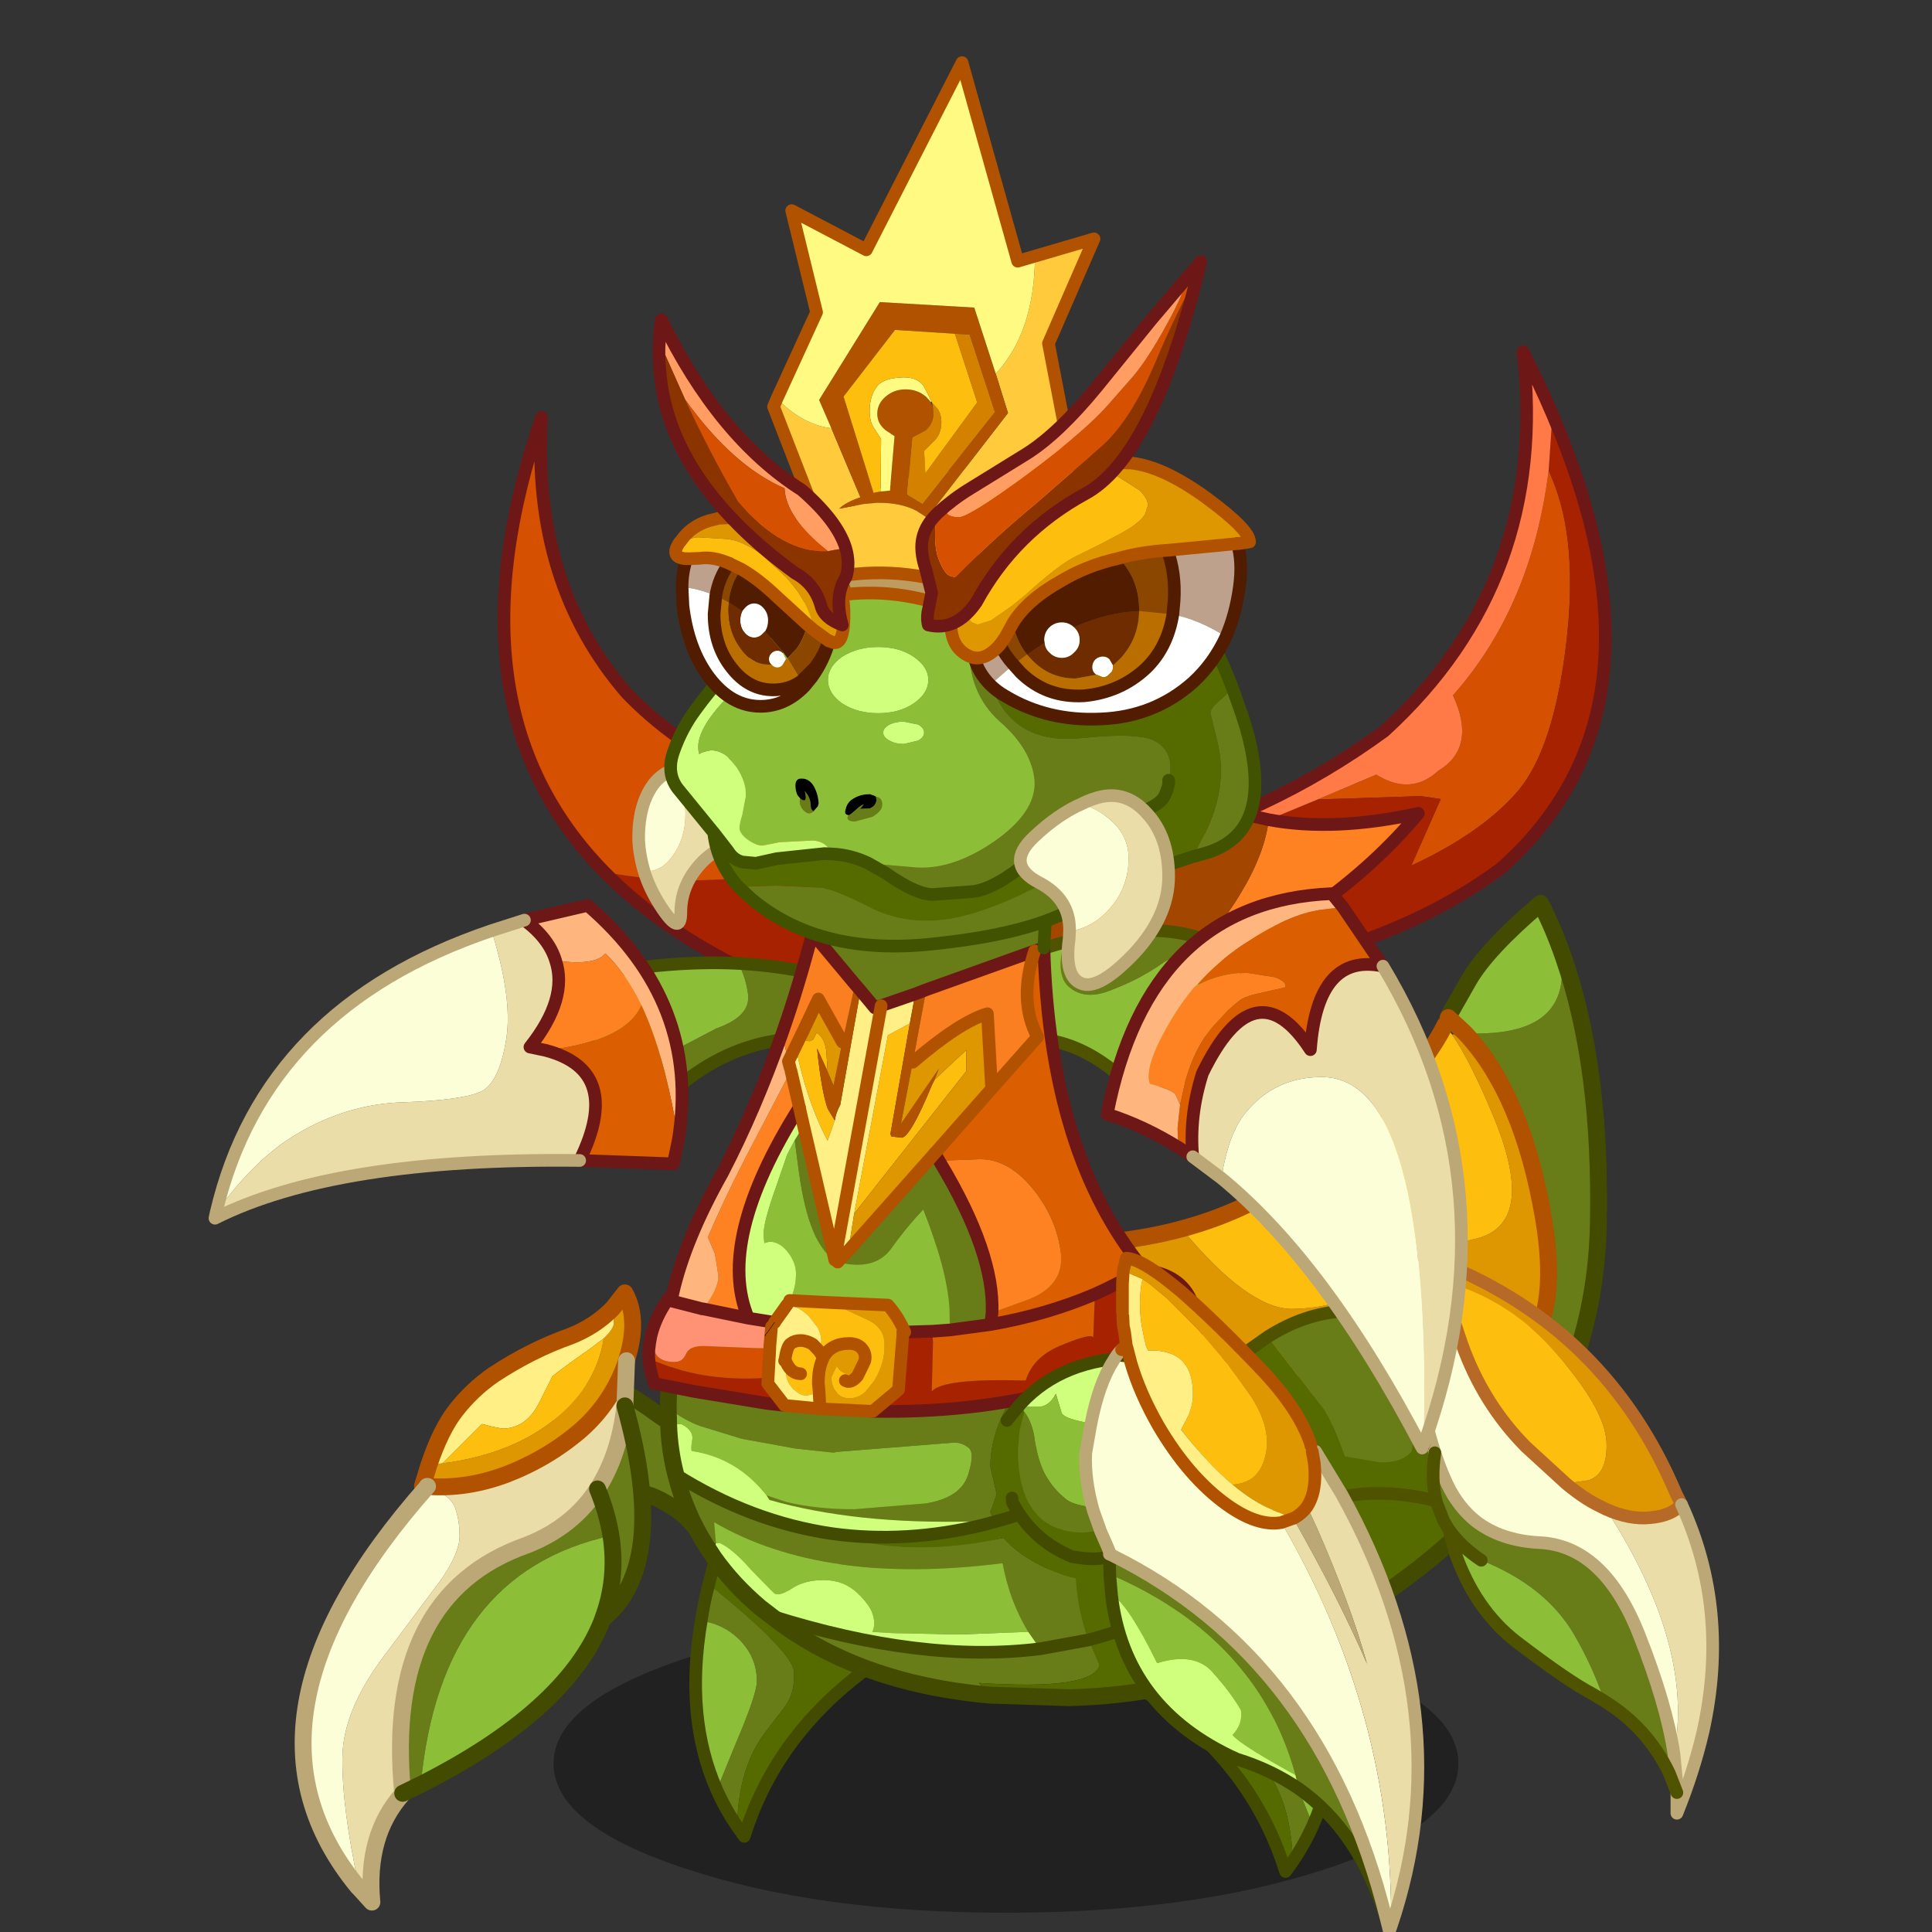 <svg xmlns:ffdec="https://www.free-decompiler.com/flash" xmlns:xlink="http://www.w3.org/1999/xlink" ffdec:objectType="frame" height="90" width="90" xmlns="http://www.w3.org/2000/svg"><rect width="100%" height="100%" fill="#333333" stroke="none"/><use ffdec:characterId="41" height="196.75" transform="matrix(.475 0 0 .475 7.164 .043)" width="168.25" xlink:href="#a"/><defs><g id="a" transform="translate(-2.45 5.7)"><use ffdec:characterId="1" height="35.35" transform="translate(41.656 152.562) scale(.827)" width="107.3" xlink:href="#b"/><use ffdec:characterId="3" height="51.2" transform="matrix(-.827 0 0 .827 118.82 136.03)" width="45.3" xlink:href="#c"/><use ffdec:characterId="3" height="51.2" transform="translate(54.98 132.58) scale(.827)" width="45.3" xlink:href="#c"/><use ffdec:characterId="5" height="26.45" transform="translate(39.824 128.323) scale(.827)" width="41.65" xlink:href="#d"/><use ffdec:characterId="7" height="74.25" transform="translate(16.273 120.174) scale(.827)" width="42.25" xlink:href="#e"/><use ffdec:characterId="9" height="73.55" transform="translate(36.18 34.53) scale(.827)" width="55.95" xlink:href="#f"/><use ffdec:characterId="11" height="21.15" transform="translate(42.38 88.03) scale(.827)" width="35.45" xlink:href="#g"/><use ffdec:characterId="13" height="38.6" transform="translate(7.83 82.38) scale(.827)" width="56.9" xlink:href="#h"/><use ffdec:characterId="15" height="96.2" transform="translate(52.074 81.974) scale(.827)" width="112.35" xlink:href="#i"/><use ffdec:characterId="17" height="76.6" transform="translate(81.98 28.08) scale(.827)" width="76.7" xlink:href="#j"/><use ffdec:characterId="19" height="24.9" transform="translate(107.73 122.13) scale(.827)" width="29.1" xlink:href="#k"/><use ffdec:characterId="21" height="68.05" transform="translate(124.78 116.38) scale(.827)" width="37.7" xlink:href="#l"/><use ffdec:characterId="23" height="21.85" transform="translate(84.83 84.83) scale(.827)" width="31.55" xlink:href="#m"/><use ffdec:characterId="25" height="67.25" transform="translate(95.33 81.23) scale(.827)" width="43.5" xlink:href="#n"/><use ffdec:characterId="27" height="79.7" transform="translate(50.38 67.33) scale(.827)" width="66.45" xlink:href="#o"/><use ffdec:characterId="29" height="25.35" transform="translate(85.502 126.73) scale(.827)" width="22.9" xlink:href="#p"/><use ffdec:characterId="31" height="81.3" transform="translate(93.23 116.98) scale(.827)" width="40.9" xlink:href="#q"/><use ffdec:characterId="35" height="110.85" transform="translate(49.38 -.27) scale(.827)" width="74.6" xlink:href="#r"/><use ffdec:characterId="36" height="55.8" transform="translate(51.364 19.236) scale(.827)" width="71.55" xlink:href="#s"/></g><g id="v"><path d="M1.55 19.8q2.2-9.1 7.6-19.8L43.8 19.2Q12.6 27.65 5.75 49.7l-.85-1.2q.15-7.1 3.5-11.35l2.15-2.8q1.25-1.7 1.1-4.15-.1-2.35-10.1-10.4" fill="#556b00" fill-rule="evenodd" transform="translate(.75 .75)"/><path d="M1.55 19.8q10 8.05 10.1 10.4.15 2.45-1.1 4.15l-2.15 2.8Q5.05 41.4 4.9 48.5q-1.4-2.05-2.4-4.3l2.2-5.4q2.55-5.95 2.55-7.5 0-2.9-2.15-5-1.85-1.8-4.45-2.15.3-2.15.9-4.35" fill="#687c18" fill-rule="evenodd" transform="translate(.75 .75)"/><path d="M.65 24.15q2.6.35 4.45 2.15 2.15 2.1 2.15 5 0 1.55-2.55 7.5l-2.2 5.4Q-1.3 35.65.65 24.15" fill="#8dbe38" fill-rule="evenodd" transform="translate(.75 .75)"/><path d="M9.9.75q-5.4 10.7-7.6 19.8-.6 2.2-.9 4.35-1.95 11.5 1.85 20.05 1 2.25 2.4 4.3l.85 1.2q6.85-22.05 38.05-30.5" fill="none" stroke="#434b00" stroke-linecap="round" stroke-linejoin="round" stroke-width="1.5"/></g><g id="w"><path d="M39.65 21.7q-1.35.95-2.6 1.35l-7.45 1.3q-6 .75-9.05-3.3-3.1-4.05-4.6-5.1-1.55-1.05-2.7-1.55-1.15-.55-3.95-.95-2.15-.35-4.2 1.45L0 2.25Q3.8-1.05 6.85.5q3.65 1.8 6.5 3.9 2.8 2.1 8.8 4 3.95 1.2 10 .6l7.5 12.7" fill="#687c18" fill-rule="evenodd" transform="translate(1 1)"/><path d="M6.1 15.9q2.05-1.8 4.2-1.45 2.8.4 3.95.95 1.15.5 2.7 1.55 1.5 1.05 4.6 5.1 3.05 4.05 9.05 3.3l7.45-1.3q1.25-.4 2.6-1.35M33.15 10q-6.05.6-10-.6-6-1.9-8.8-4-2.85-2.1-6.5-3.9Q4.8-.05 1 3.25" fill="none" stroke="#434b00" stroke-linecap="round" stroke-linejoin="round" stroke-width="2"/></g><g id="x"><path d="M36.7 1.85 38.15 0q1.55 2.8.5 6.95L38.35 8v.05q-1.65 4.9-5.45 8.25-3.9 3.35-8.85 5.25-4.7 1.75-9.3 1.4h-.3l-.3-.05.75-2.45 1.65-.25.85-.1q7-1.1 11.65-4.5 5.6-4.05 6.6-10.2 1.2-1.15 1.2-1.85l-.15-1.7" fill="#de9700" fill-rule="evenodd" transform="translate(1 1)"/><path d="m36.7 1.85.15 1.7q0 .7-1.2 1.85l-1.8 1.35q-3 2.1-4.3 3.15l-1.7 3.4q-1.55 2.8-4.25 2.8l-1.25-.25-1.15-.3-4.65 4.65-1.65.25q1.4-4.2 3.2-6.5 1.95-2.5 4.5-4.25 4.4-2.9 9.05-4.55Q34.6 4 36.7 1.85" fill="#ffef85" fill-rule="evenodd" transform="translate(1 1)"/><path d="M35.65 5.4q-1 6.15-6.6 10.2Q24.4 19 17.4 20.1l-.85.1 4.65-4.65 1.15.3 1.25.25q2.7 0 4.25-2.8l1.7-3.4q1.3-1.05 4.3-3.15l1.8-1.35" fill="#febe0e" fill-rule="evenodd" transform="translate(1 1)"/><path d="M14.7 22.95h.05q4.6.35 9.3-1.4 4.95-1.9 8.85-5.25 3.8-3.35 5.45-8.25l-.2 5.35q-.65 5.8-3.25 9.85-2.9 4.5-8.35 6.65-17 5.95-14.75 29.45v.05q-4.4 4.95-3.65 12.85l-1.5-1.65-.05-.3q-2-9.2-1.95-15.05 0-5.8 5.25-12.6l6.5-8.7q2.15-3.15 2.15-5.1 0-1.9-.55-3.4Q17.5 24 14.7 23v-.05" fill="#ebdda8" fill-rule="evenodd" transform="translate(1 1)"/><path d="M38.15 13.4q5.3 18.95-2.65 25.3 1.8-4.75 1-9.9-20.2 4.4-22.55 29.5l-2.15 1.05Q9.55 35.85 26.55 29.9q5.45-2.15 8.35-6.65 2.6-4.05 3.25-9.85m-3.25 9.85q1.15 2.8 1.6 5.55-.45-2.75-1.6-5.55" fill="#687c18" fill-rule="evenodd" transform="translate(1 1)"/><path d="M6.45 70.4Q-9.75 50.65 14.7 23q2.8 1 3.3 2.45.55 1.5.55 3.4 0 1.95-2.15 5.1l-6.5 8.7q-5.25 6.8-5.25 12.6Q4.6 61.1 6.6 70.3l-.15.1" fill="#fcfed7" fill-rule="evenodd" transform="translate(1 1)"/><path d="m35.5 38.7-.1.3q-4.25 10.6-21.45 19.3Q16.3 33.2 36.5 28.8q.8 5.15-1 9.9" fill="#8dbe38" fill-rule="evenodd" transform="translate(1 1)"/><path d="M39.35 9.05V9l.3-1.05Q40.7 3.8 39.15 1L37.7 2.85Q35.6 5 32.65 6.15 28 7.8 23.6 10.7q-2.55 1.75-4.5 4.25-1.8 2.3-3.2 6.5l-.75 2.45.3.05h.25m.05 0q4.6.35 9.3-1.4 4.95-1.9 8.85-5.25 3.8-3.35 5.45-8.25" fill="none" stroke="#b05200" stroke-linecap="round" stroke-linejoin="round" stroke-width="2"/><path d="M15.7 23.95h.05m23.6-14.9-.2 5.35q-.65 5.8-3.25 9.85-2.9 4.5-8.35 6.65-17 5.95-14.75 29.45v.05q-4.4 4.95-3.65 12.85l-1.5-1.65-.2-.2Q-8.75 51.65 15.7 24v-.05" fill="none" stroke="#bca877" stroke-linecap="round" stroke-linejoin="round" stroke-width="2"/><path d="M39.15 14.4q5.3 18.95-2.65 25.3l-.1.3q-4.25 10.6-21.45 19.3l-2.15 1.05M36.5 39.7q1.8-4.75 1-9.9-.45-2.75-1.6-5.55" fill="none" stroke="#434b00" stroke-linecap="round" stroke-linejoin="round" stroke-width="2"/></g><g id="y"><path d="m47.5 49.7 6.95 1.7-8.5 20.65Q23.35 65.6 11.9 53.9q16.75 3.25 35.6-4.2" fill="#a62200" fill-rule="evenodd" transform="translate(.75 .75)"/><path d="M47.5 49.7q-18.85 7.45-35.6 4.2Q-7.3 34.3 4.45 0q-1.2 19.65 10.1 32.7 10.55 11 32.95 17" fill="#d55001" fill-rule="evenodd" transform="translate(.75 .75)"/><path d="M12.65 54.65Q24.1 66.35 46.7 72.8l8.5-20.65-6.95-1.7q-22.4-6-32.95-17Q4 20.4 5.2.75q-11.75 34.3 7.45 53.9z" fill="none" stroke="#6e1717" stroke-linecap="round" stroke-linejoin="round" stroke-width="1.5"/></g><g id="z"><path d="m33.95 2.6-.75 6.8Q18.8 6.7 8.3 19.65l-2.65-5.6 12.05-6.3q4-1.4 3.75-3.95-.25-2-1.15-3.75 7.35.4 13.65 2.55" fill="#687c18" fill-rule="evenodd" transform="translate(.75 .75)"/><path d="M20.3.05q.9 1.75 1.15 3.75.25 2.55-3.75 3.95l-12.05 6.3L0 2.05Q11-.4 20.3.05" fill="#8dbe38" fill-rule="evenodd" transform="translate(.75 .75)"/><path d="M34.7 3.35Q28.4 1.2 21.05.8q-9.3-.45-20.3 2m8.3 17.6q10.5-12.95 24.9-10.25" fill="none" stroke="#454e01" stroke-linecap="round" stroke-linejoin="round" stroke-width="1.5"/></g><g id="A"><path d="M36.7 1.75 44.2 0q13.4 11.55 10.75 27.8-1.55-10-4.4-16-1.9-3.85-4.25-6.1-1.2 1.5-5.9.85-.8-2.65-3.7-4.8" fill="#ffb67e" fill-rule="evenodd" transform="translate(.75 .75)"/><path d="m54.95 27.8-.6 2.85-11.1-.4q5.2-10.6-4-13.05 9.5-1.15 11.3-5.4 2.85 6 4.4 16" fill="#db5f00" fill-rule="evenodd" transform="translate(.75 .75)"/><path d="M40.4 6.55q4.7.65 5.9-.85 2.35 2.25 4.25 6.1-1.8 4.25-11.3 5.4l-1.9-.4q4.55-5.75 3.05-10.25" fill="#fe8222" fill-rule="evenodd" transform="translate(.75 .75)"/><path d="M43.25 30.25Q14.35 29.9 0 37.1l.15-.7q4.7-6.45 9.5-9.25 6.1-3.65 12.8-3.8 6.65-.25 8.95-1.2 2.3-.95 3.15-6.35Q35.3 11 32.8 3l3.9-1.25q2.9 2.15 3.7 4.8 1.5 4.5-3.05 10.25l1.9.4q9.2 2.45 4 13.05" fill="#ebdda8" fill-rule="evenodd" transform="translate(.75 .75)"/><path d="M.15 36.4Q5.85 12.1 32.8 3q2.5 8 1.75 12.8-.85 5.4-3.15 6.35-2.3.95-8.95 1.2-6.7.15-12.8 3.8-4.8 2.8-9.5 9.25" fill="#fcfed7" fill-rule="evenodd" transform="translate(.75 .75)"/><path d="m37.45 2.5 7.5-1.75q13.4 11.55 10.75 27.8l-.6 2.85L44 31q5.2-10.6-4-13.05l-1.9-.4q4.55-5.75 3.05-10.25-.8-2.65-3.7-4.8" fill="none" stroke="#6e1717" stroke-linecap="round" stroke-linejoin="round" stroke-width="1.5"/><path d="M44 31Q15.1 30.65.75 37.85l.15-.7q5.7-24.3 32.65-33.4l3.9-1.25" fill="none" stroke="#bca877" stroke-linecap="round" stroke-linejoin="round" stroke-width="1.5"/></g><g id="B"><path d="M106.2 6.5q4.5 12.95 4.1 31.7-.35 14.95-8.1 26.75 1.55-7.95 1.35-10.15-.15-2.3-1.35-2.5 3.35-4.55 1.6-14.95-2.5-14.7-9.3-21.95 10.8.5 11.45-6.35l.25-2.55m-68 87.4q-15.85-1.4-26-9.4 17.9 5.65 31.9 3.9l-1.4-2q-2.2-3.6-3.05-8.15-21.25 2.7-34.2-4.85l.2 2.45-1.2.25Q2 72.2.9 67.75q8.9 5.6 18.55 7 8.8 2.95 20.3.5 3.1 3.4 8.6 4.8.25 4 1.5 7.3l1.3 2.95q-.7 3.05-14.3 2.15l1.35 1.45M0 59.85q0-2.95.5-6.15 2.75-18.55 30.25-14.4 11.35 1.7 20.6.95 1.6 4.5 5.25 8.35-10.35 2.75-13.85 7.15Q38.2 61.5 38.2 66.8l.4 1.75.35 1.5-.35 1.05-.4 1.05.05.2.6.95-1.45.4-1.35-.4q-13.9.35-24.05-2.55l-.35-.55 2.4.8q3.55.85 8.05.85l8.55-.7q4.05-.7 4.9-3.35.85-2.65.05-3.25-.75-.6-1.7-.6L20 65.05l-.35.1-4.6-.5-6.3-1.15-4.9-1.5Q2 61.35 0 59.85M44.1 88.4l5.75-1.05-5.75 1.05" fill="#687c18" fill-rule="evenodd" transform="translate(1 1)"/><path d="M102.2 64.95q-4.65 6.9-11.8 12.8Q70.95 93.6 47.55 94.2l-9.35-.3-1.35-1.45q13.6.9 14.3-2.15l-1.3-2.95q-1.25-3.3-1.5-7.3-5.5-1.4-8.6-4.8-11.5 2.45-20.3-.5 8.7 1.2 17.95-1.05l1.45-.4-.6-.95-.05-.2.4-1.05.35-1.05-.35-1.5-.4-1.75q0-5.3 4.55-11.05 3.5-4.4 13.85-7.15l1 1q5.3 5 12.5 6.85l6.8 1 4.75.1q8.75-.05 15.85-2.05 3-.9 4.7-3.2 1.2.2 1.35 2.5.2 2.2-1.35 10.15m-32.1-8.5Q53.7 69.3 38.85 73.3q14.85-4 31.25-16.85m-20.25 30.9q21-5.4 31.8-29.8-10.8 24.4-31.8 29.8" fill="#556b00" fill-rule="evenodd" transform="translate(1 1)"/><path d="M51.35 40.25q5.1-.45 9.55-1.65 7.9 9.55 13.15 9.5 6.35-.15 8.85-3.05 2.45-2.95 12.55-5.2 7.8-1.6 2.4-14.6-2.7-6.5-4.9-9.7l1.55-.15q6.8 7.25 9.3 21.95 1.75 10.4-1.6 14.95-1.7 2.3-4.7 3.2-7.1 2-15.85 2.05l-4.75-.1-6.8-1q-7.2-1.85-12.5-6.85l-1-1q-3.65-3.85-5.25-8.35" fill="#de9700" fill-rule="evenodd" transform="translate(1 1)"/><path d="M60.9 38.6q7.05-1.9 12.5-5.6 14.25-9.75 18.7-18.55l.85 1.1q2.2 3.2 4.9 9.7 5.4 13-2.4 14.6-10.1 2.25-12.55 5.2-2.5 2.9-8.85 3.05-5.25.05-13.15-9.5" fill="#febe0e" fill-rule="evenodd" transform="translate(1 1)"/><path d="m92.5 13.55.15-.4 2.3-4.05q2.15-3.7 8.5-9.1 1.55 3 2.75 6.5l-.25 2.55q-.65 6.85-11.45 6.35l-.85-.8-1.15-1.05M.05 61.85l-.05-2q2 1.5 3.85 2.15l4.9 1.5 6.3 1.15 4.6.5.35-.1 13.9-1.1q.95 0 1.7.6.8.6-.05 3.25-.85 2.65-4.9 3.35l-8.55.7q-4.5 0-8.05-.85l-2.4-.8q-3.5-4.45-8.85-5.25-.15-.2.05-1.3.2-1.15-1.3-1.9l-1.5.1M42.7 86.4h-.3l-7.7.3-7.95-.15-2.55-.15q.4-.8.1-1.9-.25-1.15-1.85-2.7-1.65-1.55-4-1.55-2.3 0-3.8 1-1.55 1-2.1.55L9.8 79q-2.15-2.45-3.7-3.15h-.45l-.2-2.45q12.95 7.55 34.2 4.85.85 4.55 3.05 8.15" fill="#8dbe38" fill-rule="evenodd" transform="translate(1 1)"/><path d="m12.2 84.5-1.3-1q-3.25-2.75-5.5-5.95l.25-1.7h.45q1.55.7 3.7 3.15l2.75 2.8q.55.45 2.1-.55 1.5-1 3.8-1 2.35 0 4 1.55 1.6 1.55 1.85 2.7.3 1.1-.1 1.9l2.55.15 7.95.15 7.7-.3h.3l1.4 2q-14 1.75-31.9-3.9M.9 67.75q-.75-2.9-.85-5.9l1.5-.1q1.5.75 1.3 1.9-.2 1.1-.05 1.3 5.35.8 8.85 5.25l.35.55q10.15 2.9 24.05 2.55l1.35.4q-9.25 2.25-17.95 1.05-9.65-1.4-18.55-7" fill="#cfff7c" fill-rule="evenodd" transform="translate(1 1)"/><path d="m93.1 15.45.4-.9.15-.4 2.3-4.05q2.15-3.7 8.5-9.1 1.55 3 2.75 6.5 4.5 12.95 4.1 31.7-.35 14.95-8.1 26.75-4.65 6.9-11.8 12.8Q71.95 94.6 48.55 95.2l-9.35-.3q-15.85-1.4-26-9.4l-1.3-1q-3.25-2.75-5.5-5.95l-.95-1.45Q3 73.2 1.9 68.75q-.75-2.9-.85-5.9l-.05-2q0-2.95.5-6.15 2.75-18.55 30.25-14.4 11.35 1.7 20.6.95" fill="none" stroke="#434b00" stroke-linecap="round" stroke-linejoin="round" stroke-width="2"/><path d="M52.35 41.25q5.1-.45 9.55-1.65 7.05-1.9 12.5-5.6 14.25-9.75 18.7-18.55m-40.75 25.8q1.6 4.5 5.25 8.35l1 1q5.3 5 12.5 6.85l6.8 1 4.75.1q8.75-.05 15.85-2.05 3-.9 4.7-3.2 3.35-4.55 1.6-14.95-2.5-14.7-9.3-21.95l-.85-.8-1.15-1.05" fill="none" stroke="#b05200" stroke-linecap="round" stroke-linejoin="round" stroke-width="2"/><path d="M39.85 74.3q14.85-4 31.25-16.85M38.4 74.7l1.45-.4m-19.4 1.45q-9.65-1.4-18.55-7m48.95 19.6L45.1 89.4q-14 1.75-31.9-3.9m7.25-9.75q8.7 1.2 17.95-1.05m44.25-16.15q-10.8 24.4-31.8 29.8" fill="none" stroke="#434b00" stroke-linecap="round" stroke-linejoin="round" stroke-width="1.5"/></g><g id="C"><path d="m41.1 53.1 6.95-2.95q4.1 2.55 7.35-.45 4.6-2.75 1.75-8.95Q66.5 30.2 68.5 14.05l.4 1q3.15 7.45 1.65 19.8-1.5 12.3-5.7 17.25-4.25 4.95-12.65 8.85l3.5-7.9-2.35-.35-12.25.4" fill="#d55001" fill-rule="evenodd" transform="translate(.75 .75)"/><path d="m35.3 55.5 5.8-2.4 12.25-.4 2.35.35-3.5 7.9q8.4-3.9 12.65-8.85 4.2-4.95 5.7-17.25 1.5-12.35-1.65-19.8l-.4-1 .45-6.6q15.1 35.15-6.2 53.9-14.7 10.75-37.5 13.1Q42.8 67 53.05 54.75 43 56.95 35.3 55.5" fill="#a62200" fill-rule="evenodd" transform="translate(.75 .75)"/><path d="m32.05 54.7 2.45-1.1Q42.15 50 49 45 68.6 27.1 65.45 0q1.95 3.8 3.5 7.45l-.45 6.6q-2 16.15-11.35 26.7 2.85 6.2-1.75 8.95-3.25 3-7.35.45L41.1 53.1l-5.8 2.4v-.35h-1.6l-1.65-.45" fill="#ff7a46" fill-rule="evenodd" transform="translate(.75 .75)"/><path d="m25.25 74.45-1.45.15q10.6-11.2 11.5-19.1 7.7 1.45 17.75-.75Q42.8 67 25.25 74.45" fill="#fe8222" fill-rule="evenodd" transform="translate(.75 .75)"/><path d="m32.05 54.7 1.65.45 1.6.35q-.9 7.9-11.5 19.1-10.2.9-22 .25L0 62q17.45-1.15 32.05-7.3" fill="#a24600" fill-rule="evenodd" transform="translate(.75 .75)"/><path d="M69.7 8.2Q68.15 4.55 66.2.75q3.15 27.1-16.45 45-6.85 5-14.5 8.6l-2.45 1.1 1.65.45 1.6.35q7.7 1.45 17.75-.75Q43.55 67.75 26 75.2l-1.45.15q-10.2.9-22 .25L.75 62.75q17.45-1.15 32.05-7.3M69.7 8.2q15.1 35.15-6.2 53.9Q48.8 72.85 26 75.2" fill="none" stroke="#6e1717" stroke-linecap="round" stroke-linejoin="round" stroke-width="1.5"/></g><g id="D"><path d="M25.7 7.7q-3.95 3.9-4.55 8.95-1.1 1.4-3.75 1.35l-4.2-.7q-1.6-4.3-2.55-5.65L4.05 3.1q8.7-5.55 18.85-1.15l.25.3.55.65q1.65 1.85 2 4.8" fill="#687c18" fill-rule="evenodd" transform="translate(.75 .75)"/><path d="m4.05 3.1 6.6 8.55Q11.6 13 13.2 17.3l4.2.7q2.65.05 3.75-1.35.6-5.05 4.55-8.95 2.25 4.2 2.35 8.05 1 4.55-1.1 7.65-10.1-3.35-17.7-.25-2-11-9.25-17.2L4.05 3.1" fill="#556b00" fill-rule="evenodd" transform="translate(.75 .75)"/><path d="m23.9 3-.25-.3Q13.5-1.7 4.8 3.85L.75 6.7M10 23.9q7.6-3.1 17.7.25" fill="none" stroke="#4f5300" stroke-linecap="round" stroke-linejoin="round" stroke-width="1.5"/></g><g id="E"><path d="M23.55 30.5q2.8 1.25 5.2 1 2.5-.2 3.75-1.55 5.75 12.5 2.55 26.9-1.1 4.75-3.1 9.7V64.1l-.05-1.5-.3-3.1q2.5-12.7-8.05-29" fill="#ebdda8" fill-rule="evenodd" transform="translate(.75 .75)"/><path d="M18.8 27.45q2.05 1.7 3.75 2.55l1 .5q10.55 16.3 8.05 29-.9-5.95-4.15-14.15-4.2-10.6-11.9-10.9-4.45-.25-7.4-2.5Q6 30.25 4.7 27.5q-.8-1.7-1.45-3.7-1.2-3.7-2.05-8.45-.55-3.2-.95-6.75L.2 8.2Q-.3 3 .55 0L4.2 1.35l.2 2.15q.45 2.8 2.05 7.4 2.5 7.05 7.6 12.2l4.75 4.35" fill="#fcfed7" fill-rule="evenodd" transform="translate(.75 .75)"/><path d="M21.35 27.1q2.45-.7 2.25-4.65-.25-3.95-6.15-10.65Q12.1 5.65 4.4 3.5l-.2-2.15q19.45 7.85 27.65 27.3l.65 1.3q-1.25 1.35-3.75 1.55-2.4.25-5.2-1l-1-.5q-1.7-.85-3.75-2.55l2.4-.35.05.05.1-.05" fill="#de9700" fill-rule="evenodd" transform="translate(.75 .75)"/><path d="M4.4 3.5q7.7 2.15 13.05 8.3 5.9 6.7 6.15 10.65.2 3.95-2.25 4.65h-.15l-2.4.35-4.75-4.35q-5.1-5.15-7.6-12.2-1.6-4.6-2.05-7.4" fill="#febe0e" fill-rule="evenodd" transform="translate(.75 .75)"/><path d="M3.25 23.8q.65 2 1.45 3.7 1.3 2.75 3.45 4.45 2.95 2.25 7.4 2.5 7.7.3 11.9 10.9 3.25 8.2 4.15 14.15l-.55 2.3q-2.55-5.35-7.7-8.55-1.35-4.05-3.65-8-3.4-5.7-10.95-8.7-2.4-1.6-3.85-3.65l-.6-1-.85-2.2q-.7-2.65-.2-5.9" fill="#687c18" fill-rule="evenodd" transform="translate(.75 .75)"/><path d="M5.6 35.5q1.65.4 3.15 1.05 7.55 3 10.95 8.7 2.3 3.95 3.65 8l-1.4-.85q-2.9-1.5-9.05-6.2-4.95-3.85-7.3-10.7" fill="#8dbe38" fill-rule="evenodd" transform="translate(.75 .75)"/><path d="M19.55 28.2q2.05 1.7 3.75 2.55l1 .5q2.8 1.25 5.2 1 2.5-.2 3.75-1.55l-.65-1.3Q24.4 9.95 4.95 2.1l.2 2.15q.45 2.8 2.05 7.4 2.5 7.05 7.6 12.2l4.75 4.35M4.95 2.1 1.3.75" fill="none" stroke="#b76a27" stroke-linecap="round" stroke-linejoin="round" stroke-width="1.5"/><path d="M1.3.75q-.85 3-.35 8.2l.05.4q.4 3.55.95 6.75.85 4.75 2.05 8.45.65 2 1.45 3.7Q6.75 31 8.9 32.7q2.95 2.25 7.4 2.5 7.7.3 11.9 10.9 3.25 8.2 4.15 14.15l.3 3.1.05 1.5v2.45q2-4.95 3.1-9.7 3.2-14.4-2.55-26.9" fill="none" stroke="#bca877" stroke-linecap="round" stroke-linejoin="round" stroke-width="1.5"/><path d="m5.65 33.65-.6-1-.85-2.2q-.7-2.65-.2-5.9M9.5 37.3q-2.4-1.6-3.85-3.65l.7 2.6q2.35 6.85 7.3 10.7 6.15 4.7 9.05 6.2l1.4.85q5.15 3.2 7.7 8.55l.9 2.3" fill="none" stroke="#4f5300" stroke-linecap="round" stroke-linejoin="round" stroke-width="1.5"/></g><g id="F"><path d="M29.05 4.75q-1.15-.65-3.1-1.25-4.2-1.4-6.75.45-2.55 1.8-5.95 3.1-3.2 1.35-5.15-.4Q6.55 5.2 7.6 1.4q16.05-3.95 21.45 3.35" fill="#687c18" fill-rule="evenodd" transform="translate(.75 .75)"/><path d="m.9 3.4 6.7-2q-1.05 3.8.5 5.25 1.95 1.75 5.15.4 3.4-1.3 5.95-3.1 2.55-1.85 6.75-.45 1.95.6 3.1 1.25l1 1.5-12.8 14.1q-8.2-9.4-17.25-7L.9 3.4" fill="#8dbe38" fill-rule="evenodd" transform="translate(.75 .75)"/><path d="m8.35 2.15-6.7 2m-.9 9.95q9.05-2.4 17.25 7M30.8 7l-1-1.5Q24.4-1.8 8.35 2.15" fill="none" stroke="#4f5300" stroke-linecap="round" stroke-linejoin="round" stroke-width="1.5"/></g><g id="G"><path d="M32.7 8.6q15.75 26.2 4.85 56.7.9-43.55-12.1-43.55-5.6 0-9.05 4.25-2.05 2.5-2.85 7.75l-3.4-2.55q-.45-4.85 1.15-9.9 6.25-12.85 12.8-2.8.85-11.55 8.6-9.9" fill="#ebdda8" fill-rule="evenodd" transform="translate(.75 .75)"/><path d="m37.55 65.3-.2.45q-11.45-21.85-23.8-32 .8-5.25 2.85-7.75 3.45-4.25 9.05-4.25 13 0 12.1 43.55" fill="#fcfed7" fill-rule="evenodd" transform="translate(.75 .75)"/><path d="m8.55 30.15-.15-.55-.05-1.8.15-1.45.15-1.3.65-2.95q1.1-3.8 3.15-6.3l1.9-2.05 1.25-1q.6-.55 2.5-.95l3.05-.7q.15-.7-1.3-1.2l-3.2-.5q-3.1 0-5.8 1.4l-.1-.1q2.3-2.6 5.35-4.65 5.4-3.65 9.35-4.15l2.5-.3 4.75 7q-7.75-1.65-8.6 9.9-6.55-10.05-12.8 2.8-1.6 5.05-1.15 9.9l-1.6-1.05" fill="#db5f00" fill-rule="evenodd" transform="translate(.75 .75)"/><path d="M8.65 25.05 8.1 23.8q-.45-.55-3.05-1.25Q4.3 20.5 7.5 15.1q1.25-2.15 2.85-4.05l.5-.25q2.7-1.4 5.8-1.4l3.2.5q1.45.5 1.3 1.2l-3.05.7q-1.9.4-2.5.95l-1.25 1-1.9 2.05q-2.05 2.5-3.15 6.3l-.65 2.95" fill="#fe8222" fill-rule="evenodd" transform="translate(.75 .75)"/><path d="M8.55 30.15Q4.3 27.5 0 26.15 4.9.9 26.65 0l1.3 1.6-2.5.3q-3.95.5-9.35 4.15-3.05 2.05-5.35 4.65l-.4.35q-1.6 1.9-2.85 4.05-3.2 5.4-2.45 7.45 2.6.7 3.05 1.25l.55 1.25-.15 1.3-.15 1.45.05 1.8.15.55" fill="#ffb67e" fill-rule="evenodd" transform="translate(.75 .75)"/><path d="M28.7 2.35 27.4.75Q5.65 1.65.75 26.9q4.3 1.35 8.55 4l1.6 1.05q-.45-4.85 1.15-9.9 6.25-12.85 12.8-2.8.85-11.55 8.6-9.9l-4.75-7m9.6 63.7-.2.45" fill="none" stroke="#6e1717" stroke-linecap="round" stroke-linejoin="round" stroke-width="1.5"/><path d="M33.45 9.35q15.75 26.2 4.85 56.7m-.2.45q-11.45-21.85-23.8-32l-3.4-2.55" fill="none" stroke="#bca877" stroke-linecap="round" stroke-linejoin="round" stroke-width="1.5"/></g><g id="H"><path d="M46.85 23.25q.7 24.55 11.8 38.05-2.75 1.65-5.75 3-5.75 2.45-12.35 3.6 6.6-1.15 12.35-3.6l-.2 5.25q.05-.75-3.5.7-3.6 1.35-4.5 4.3-9.85-.3-11.15 1.3l.15-5.8-.1-1.35 2.1-.15 4.85-.65.15-1.4 3.85-1.4q4.8-1.65 4.3-5.75-.55-4.2-3.4-7.65-2.9-3.45-6.2-3.4l-4 .15q-.4 0-.7.25l-.65-1.1 6.75-7.65 5.45-6.15q-2.3-4.3-.35-10.2l1.1-.35" fill="#db5f00" fill-rule="evenodd" transform="translate(.75 .75)"/><path d="M34.55 48.7q.3-.25.7-.25l4-.15q3.3-.05 6.2 3.4 2.85 3.45 3.4 7.65.5 4.1-4.3 5.75l-3.85 1.4q.3-7.05-6.15-17.8m-17.7-10.9 1 4.35q-9.95 15.8-6.05 25l-5.35-1.1q1.8-2.35 1.8-3.9l-.4-2.6-.85-2q1.9-4.45 4.4-9.3l5.45-10.45" fill="#fe8222" fill-rule="evenodd" transform="translate(.75 .75)"/><path d="M0 71.95q-.1-.95.25-2.7.25 2 .85 2.5.65.6 1.95.6.95 0 1.35-.95.4-.95 2.05-.95l6.3.25h.9l.7-.05-.2 3.55-.55.05q-7.5.45-13.6-2.3" fill="#d55001" fill-rule="evenodd" transform="translate(.75 .75)"/><path d="m58.65 61.3.1.15q6.3.75 6.2 7.3-7.6 4.75-16.8 7.1-9.85 2.55-21.6 2.35l3.05-2.55.55-6.85h.2l3.25-.1.1 1.35-.15 5.8q1.3-1.6 11.15-1.3.9-2.95 4.5-4.3 3.55-1.45 3.5-.7l.2-5.25q3-1.35 5.75-3M16.1 77.5l-2.15-.25-8.5-1.4-4.8-.95Q.1 73.4 0 71.95q6.1 2.75 13.6 2.3l.55-.05-.05.7 2 2.6" fill="#a62200" fill-rule="evenodd" transform="translate(.75 .75)"/><path d="M19.4 21.5q2.55-10 4.15-21.25V0L48 .95l-1.15 22.3-1.1.35-12.85 4.6-1.3.5-4.05 1.4-.75.25-1.7-2.05-.65-.75-5.05-6.05m4.25 37.65L33.9 47.6l.65 1.1Q41 59.45 40.7 66.5l-.15 1.4-4.85.65-.05-2.6q-.3-4.6-3.1-11.7-2 2.1-3.8 4.65-1.75 2.4-5.4 1.8l.3-1.55m-5.3-14.8 3.7 15.9q-3.05-1.8-4.25-10.4l-.5-3.8 1.05-1.7" fill="#687c18" fill-rule="evenodd" transform="translate(.75 .75)"/><path d="M23.35 60.7q3.65.6 5.4-1.8 1.8-2.55 3.8-4.65 2.8 7.1 3.1 11.7l.05 2.6-2.1.15-3.25.1-.15-.35q-.8-1.7-1.85-2.85l-6.8-.3-.45-.25q-.3-.15-.55.2l-3.85-.2q.75-1.4.75-3.2 0-1.4-1.15-2.75-1.25-1.4-2.6-.85l-.1-1q0-1.55 1.55-5.85l1.25-3.65.9-1.7.5 3.8q1.2 8.6 4.25 10.4v.05l-.1.45h.2l.25-.25.7.15.25.05" fill="#8dbe38" fill-rule="evenodd" transform="translate(.75 .75)"/><path d="M.25 69.25q.5-2.1 1.95-4.25l.45.1 3.7.95v.05l.1-.05 5.35 1.1 2.8.45.3.05-.35.5-.2 2.3v.2l-.7.05h-.9l-6.3-.25q-1.65 0-2.05.95-.4.95-1.35.95-1.3 0-1.95-.6-.6-.5-.85-2.5m13.6-.15.25-.3.45-.65-.45.65-.25.3-.05.05v.1l.05-.15" fill="#ff9275" fill-rule="evenodd" transform="translate(.75 .75)"/><path d="M2.85 64.2q1.45-6.4 5.9-14.3 3.95-7.65 7.05-16.5l.75 3.3.2.75.1.35-5.45 10.45Q8.9 53.1 7 57.55l.85 2 .4 2.6q0 1.55-1.8 3.9h-.1l-3.7-.95.2-.9" fill="#ffb67e" fill-rule="evenodd" transform="translate(.75 .75)"/><path d="m17.85 42.15.5 2.2-1.05 1.7-.9 1.7-1.25 3.65q-1.55 4.3-1.55 5.85l.1 1q1.35-.55 2.6.85 1.15 1.35 1.15 2.75 0 1.8-.75 3.2l-.3.5-1.5 2.1-.3-.05-2.8-.45q-3.9-9.2 6.05-25" fill="#cfff7c" fill-rule="evenodd" transform="translate(.75 .75)"/><path d="m26.55 78.2-6.25-.3-.1-1.9v-.15l-.1-.95q0-1.75.5-2.85l.1-.25q.9-1.65 3.05-1.65 1.05 0 1.55.65.5.6.3 1.45L24.75 74q-2.05-.15-2.45-1.2l-.65 1.35q0 .95.45 1.6l.1.1q.5.8 1.6.8 1.05 0 1.9-.8l1.05-1.3q1.25-2.1 1.2-4.2 0-.95-.35-1.55-.5-.9-1.55-1.4l-4.5-2.1 6.8.3q1.05 1.15 1.85 2.85l-.05.35-.55 6.85-3.05 2.55" fill="#e09901" fill-rule="evenodd" transform="translate(.75 .75)"/><path d="m24.35 54.75 4-21.15 2.6-1.4-2.3 13.1.1.3 1.25.15q1.05-.15 3.55-6.2l.35-.7 3.75-3.5v2.5l-13.3 16.9m-2.8 10.55 4.5 2.1q1.05.5 1.55 1.4.35.6.35 1.55.05 2.1-1.2 4.2l-1.05 1.3q-.85.8-1.9.8-1.1 0-1.6-.8l-.1-.1q-.45-.65-.45-1.6l.65-1.35q.4 1.05 2.45 1.2l.85-1.75q.2-.85-.3-1.45-.5-.65-1.55-.65-2.15 0-3.05 1.65l-.1.25q-.5 1.1-.5 2.85l.1.95V76l-1.35.3q-.75.1-1.35-.45l-.4-.3q-.7-.8-.8-1.55l-.05-.45-.1-1.55q-.15.8-.05.2l.05-.15q.25-1.65.7-1.9.45-.35 1.15-.35t1.45.45l.75.8.1-.3.15-.85q0-.8-.4-1.6L19 66.95q-1.2-1.2-2.6-1.4l.3-.5 3.85.2 1 .05M18.3 33.1l.25 1q.1.2.55.2l.4-.2.25-.5.15-.3q.95.6 1.15 2.2l.15 2.4-1.25-2.75q.5 5 1.25 7.15l.85 1.4-.85 2.4q-2.5-4.7-3.8-11.15l.9-1.85m2.4 38.7-.5-.75.5.75M18 73.75q-1.3-.05-1.85-1.75.55 1.7 1.85 1.75m5.3.8q.65.4 1.45-.55-.8.95-1.45.55" fill="#febe0e" fill-rule="evenodd" transform="translate(.75 .75)"/><path d="m20.3 77.9-4.2-.4-2-2.6.05-.7.2-3.55v-.2l.2-2.3.35-.5 1.5-2.1q1.4.2 2.6 1.4l1.05 1.35q.4.8.4 1.6l-.15.85-.1.3-.75-.8q-.75-.45-1.45-.45t-1.15.35q-.45.25-.7 1.9l-.05.15q-.1.6.05-.2l.1 1.55.05.45q.1.75.8 1.55l.4.3q.6.55 1.35.45l1.35-.3.1 1.9m4.8-49.6 1.7 2.05.75-.25 4.05-1.4-.65 3.5-2.6 1.4-4 21.15-.7 4.4-1.25 1.35-.35-.25-3.7-15.9-.5-2.2-1-4.35-.1-.35-.2-.75.85-1.75q1.3 6.45 3.8 11.15l.85-2.4q.15-.95.65-1.85l2.4-13.55m2.45 1.8-5.5 30.15 5.5-30.15" fill="#ffef85" fill-rule="evenodd" transform="translate(.75 .75)"/><path d="m24.45 27.55.65.75-2.4 13.55q-.5.9-.65 1.85l-.85-1.4q-.75-2.15-1.25-7.15l1.25 2.75.7 1.65 1.05-5.15 1.5-6.85m7.15 1.15 1.3-.5-1.6 8.6-1.4 7.3 4.5-6.55-.5 1.3-.35.7q-2.5 6.05-3.55 6.2l-1.25-.15-.1-.3 2.3-13.1.65-3.5" fill="#b05200" fill-rule="evenodd" transform="translate(.75 .75)"/><path d="m33.9 38.85.5-1.3-4.5 6.55 1.4-7.3q5.6-4.8 8.85-5.75l.5 8.9-6.75 7.65-10.25 11.55.7-4.4 13.3-16.9v-2.5l-3.75 3.5m-12.7-.95-.15-2.4q-.2-1.6-1.15-2.2l-.15.3-.25.5-.4.2q-.45 0-.55-.2l-.25-1 1.8-3.8 2.85 5.1-1.05 5.15-.7-1.65" fill="#de9700" fill-rule="evenodd" transform="translate(.75 .75)"/><path d="M15.8 33.4q2-5.7 3.6-11.9l5.05 6.05-1.5 6.85-2.85-5.1-1.8 3.8-.9 1.85-.85 1.75-.75-3.3m17.1-5.2 12.85-4.6q-1.95 5.9.35 10.2l-5.45 6.15-.5-8.9Q36.9 32 31.3 36.8l1.6-8.6" fill="#f97f20" fill-rule="evenodd" transform="translate(.75 .75)"/><path d="M47.6 24q.7 24.55 11.8 38.05l.1.15q6.3.75 6.2 7.3-7.6 4.75-16.8 7.1-9.85 2.55-21.6 2.35m-10.45-.7L14.7 78l-8.5-1.4-4.8-.95q-.55-1.5-.65-2.95-.1-.95.25-2.7.5-2.1 1.95-4.25l.65-.8q1.45-6.4 5.9-14.3 3.95-7.65 7.05-16.5 2-5.7 3.6-11.9l5.05 6.05.65.75 1.7 2.05.75-.25 4.05-1.4 1.3-.5 12.85-4.6 1.1-.35m-6.15 43.25-.15 1.4q6.6-1.15 12.35-3.6 3-1.35 5.75-3M36.45 69.3l4.85-.65m-10.2.9 3.25-.1 2.1-.15m-5.55.25h.2m4.2-20.1q6.45 10.75 6.15 17.8m-6.8-18.9.65 1.1M2.95 65.75l.45.1.2-.9m3.6 1.85 5.35 1.1q-3.9-9.2 6.05-25M7.1 66.8h.1m-.1 0-3.7-.95m9.15 2.05 2.8.45.3.05" fill="none" stroke="#6e1717" stroke-linecap="round" stroke-linejoin="round" stroke-width="1.5"/><path d="m27.3 78.95-6.25-.3-4.2-.4-2-2.6.05-.7.2-3.55m26.3-30.7 5.45-6.15q-2.3-4.3-.35-10.2M24.4 59.9l10.25-11.55 6.75-7.65-.5-8.9q-3.25.95-8.85 5.75m-9.75 28.5 6.8.3q1.05 1.15 1.85 2.85l.15.35m-5.6 5.2.85-1.75q.2-.85-.3-1.45-.5-.65-1.55-.65-2.15 0-3.05 1.65l-.1.25q-.5 1.1-.5 2.85l.1.95v.15l.1 1.9m9.85-9.1.05-.35M23.7 35.15l-2.85-5.1-1.8 3.8-.9 1.85-.85 1.75.2.75m.1.35 1 4.35.5 2.2L22.8 61l5.5-30.15M17.45 65.8l3.85.2 1 .05m.85-4.8 1.25-1.35m-9.3 11.3.2-2.3m.35-.5 1.5-2.1m3.8 5.5.5.75m-.5-.75-.75-.8q-.75-.45-1.45-.45t-1.15.35q-.45.25-.7 1.9l-.05.15m.05-.2q.55 1.7 1.85 1.75m6.75.25q-.8.95-1.45.55m3.25 3.65 3.05-2.55.55-6.85" fill="none" stroke="#b05200" stroke-linecap="round" stroke-linejoin="round" stroke-width="1.5"/><path d="m15.3 68.9-.45.65-.25.3-.05.15v-.1l.05-.05m1.05-1.45-.35.5" fill="none" stroke="#000" stroke-linecap="round" stroke-linejoin="round" stroke-width=".05"/><path d="M20.15 22.25Q22.7 12.25 24.3 1V.75l24.45.95L47.6 24" fill="none" stroke="#415200" stroke-linecap="round" stroke-linejoin="round" stroke-width="1.5"/></g><g id="I"><path d="M15.7 0q-.45 5.15-1.55 8.25L9.8 7.7q-2.85-.55-2.9-1.25L6.25 4.3q-.8 1.5-2.05 1.55H2.5q-.25-.05-.35-.45Q7.1.1 15.7 0" fill="#cfff7c" fill-rule="evenodd" transform="translate(.3 .75)"/><path d="M2.15 5.4q.1.4.35.45h1.7Q5.45 5.8 6.25 4.3l.65 2.15q.05.7 2.9 1.25l4.35.55q1.1-3.1 1.55-8.25 11.9 9.95.7 21.65l-1.4-1.6-.55-1.95q-5.75-.25-7-1.3-1.5-1.2-2.45-2.9-.95-1.75-1.35-4.75-.35-1.7-1.15-2.7l-.05-.1Q2.15 6 1.8 5.8l.35-.4" fill="#8dbe38" fill-rule="evenodd" transform="translate(.3 .75)"/><path d="M1.8 5.8q.35.2.65.55l.05.1-.55 2.15-.2 2.3q0 9.85 7.85 9.85l5.4-.7 1.4 1.6-4.15 2q-1.25.45-4.1-.05-4.6-1.9-6.95-6.25l-.1-.2-.05-.5h.05Q-.2 12.05.05 10.7L.3 8.25h.35v-.4h-.2v-.4L1.8 5.8" fill="#556b00" fill-rule="evenodd" transform="translate(.3 .75)"/><path d="M2.5 6.45q.8 1 1.15 2.7.4 3 1.35 4.75.95 1.7 2.45 2.9 1.25 1.05 7 1.3l.55 1.95-5.4.7q-7.85 0-7.85-9.85l.2-2.3.55-2.15" fill="#687c18" fill-rule="evenodd" transform="translate(.3 .75)"/><path d="m2.45 6.15-.35.4L.75 8.2M16.7 22.4Q27.9 10.7 16 .75q-8.6.1-13.55 5.4M16.7 22.4l-4.15 2q-1.25.45-4.1-.05-4.6-1.9-6.95-6.25l-.1-.2-.05-.5" fill="none" stroke="#434b00" stroke-linecap="round" stroke-linejoin="round" stroke-width="1.5"/></g><g id="J"><path d="M4.45 1.5 4.8 0q1.75.1 5.4 3.05l1.05.85q4.35 3.8 9.85 9.6 4.2 4.5 5.55 8.5l.05.25v.65h.15l.25 1.4q.35 3.3-.85 5.15-.6.85-1.6 1.4l-.1-.05-2.2-.85-.3-.15q-2.2-.9-4.65-2.95 1.5-.1 2.45-.85.95-.8 1.35-2.2 1.15-3.75-2.3-8.4l-2.05-2.8-3.5-4.1-3.8-3.8-2-1.65-.8-.55-2.3-1" fill="#de9700" fill-rule="evenodd" transform="translate(.75 .75)"/><path d="m6.75 2.5.8.55 2 1.65 3.8 3.8 3.5 4.1 2.05 2.8q3.45 4.65 2.3 8.4-.4 1.4-1.35 2.2-.95.75-2.45.85-2.9-2.45-6.1-6.5l.85-1.65q.55-1.25.55-2.45.1-5.05-4.5-5.3h-.8l-.25-.5-.2-.85-.1-.5q-.7-3-.25-6.05l.15-.55" fill="#febe0e" fill-rule="evenodd" transform="translate(.75 .75)"/><path d="m4.8 10.3-.2-1.55-.15-.7L4.4 6.9l-.05-.45v-3.4l.1-1.55 2.3 1-.15.55q-.45 3.05.25 6.05l.1.5.2.85.25.5h.8q4.6.25 4.5 5.3 0 1.2-.55 2.45l-.85 1.65q3.2 4.05 6.1 6.5 2.45 2.05 4.65 2.95l.3.15 2.2.85.05.05-1.4.5q-2.8.5-6.45-2.1Q12.2 26 8.6 19.85 6.4 16 5.35 12.4l-.4-1.55-.15-.55" fill="#ffef85" fill-rule="evenodd" transform="translate(.75 .75)"/><path d="m36.2 79.25-.2.55-.4-1.6q-7.65-30.7-32.55-43l-.25-.35.05-.55-.2.1-.9-2.05-.85-2.4Q-.15 26.3 0 23.1l.6-3.4q.95-4.85 2.65-7.5l2.1.2Q6.4 16 8.6 19.85q3.6 6.15 8.15 9.4 3.65 2.6 6.45 2.1 13.35 22.95 13 47.9" fill="#fcfed7" fill-rule="evenodd" transform="translate(.75 .75)"/><path d="m26.65 22 .05.1v.15l-.05-.25m.2.9h.4l3.1 5.1q14.4 26 5.85 51.25.35-24.95-13-47.9l1.4-.5q5.6 9.9 8.75 17.25-2.05-7.3-5.95-16.15l-1.15-2.5q1.2-1.85.85-5.15l-.25-1.4" fill="#ebdda8" fill-rule="evenodd" transform="translate(.75 .75)"/><path d="M24.65 30.85q1-.55 1.6-1.4l1.15 2.5q3.9 8.85 5.95 16.15-3.15-7.35-8.75-17.25h.05" fill="#bca877" fill-rule="evenodd" transform="translate(.75 .75)"/><path d="M35.6 78.2q-3.25-10.3-10.35-15.3l-.4-1.6q-4.2-15.35-20-22.9-1-.5-2-.85L2.8 35.1l.25.1q24.9 12.3 32.55 43" fill="#687c18" fill-rule="evenodd" transform="translate(.75 .75)"/><path d="m3.05 39.9-.2-2.35q1 .35 2 .85 15.8 7.55 20 22.9l-2.9-1.65q-3.7-2.15-4.55-3.1 1.25-1.3 1-2.95-1.2-2.1-3.4-4.55Q12.85 46.7 8.55 48h-.1Q5 40.95 3.05 39.9" fill="#8dbe38" fill-rule="evenodd" transform="translate(.75 .75)"/><path d="M25.25 62.9q-3.3-2.25-7.35-3.5-13.3-6-14.85-19.5Q5 40.95 8.45 48h.1q4.3-1.3 6.45 1.05 2.2 2.45 3.4 4.55.25 1.65-1 2.95.85.95 4.55 3.1l2.9 1.65.4 1.6" fill="#cfff7c" fill-rule="evenodd" transform="translate(.75 .75)"/><path d="M36.35 78.95Q33.1 68.65 26 63.65q-3.3-2.25-7.35-3.5-13.3-6-14.85-19.5l-.2-2.35-.05-2.45v-.25" fill="none" stroke="#434b00" stroke-linecap="round" stroke-linejoin="round" stroke-width="1.5"/><path d="m28 23.65 3.1 5.1q14.4 26 5.85 51.25l-.2.55-.4-1.6q-7.65-30.7-32.55-43l-.25-.1m0-.25-.15-.45-.9-2.05-.85-2.4Q.6 27.05.75 23.85l.6-3.4Q2.3 15.6 4 12.95q.45-.8 1-1.35m-1.45 24 .25.35" fill="none" stroke="#bca877" stroke-linecap="round" stroke-linejoin="round" stroke-width="1.5"/><path d="m5.2 2.25.35-1.5q1.75.1 5.4 3.05l1.05.85q4.35 3.8 9.85 9.6 4.2 4.5 5.55 8.5l.05.25M5 11.6l.55-.55-.2-1.55-.15-.7-.05-1.15M5.1 7.2V3.8l.1-1.55M25.4 31.6q1-.55 1.6-1.4 1.2-1.85.85-5.15l-.25-1.4M6.1 13.15l-.4-1.55-.15-.55m18.4 21.05q-2.8.5-6.45-2.1-4.55-3.25-8.15-9.4-2.2-3.85-3.25-7.45M25.35 31.6l-1.4.5m1.45-.5h-.05" fill="none" stroke="#b05200" stroke-linecap="round" stroke-linejoin="round" stroke-width="1.5"/></g><g id="r" transform="translate(.75 .75)"><use ffdec:characterId="32" height="63.35" transform="translate(-.75 46.75)" width="74.6" xlink:href="#t"/><use ffdec:characterId="34" height="66.7" transform="translate(15.25 -.75)" width="39.5" xlink:href="#u"/></g><g id="t"><path d="M.65 95.9H.9q1.95 0 3.25-2 1.4-2 1.4-4.8t-1.4-4.8l-.25-.4q1.5-.75 3.8-.9 4.4-.35 6.15 4.25 1.75 4.5-1.55 5.1-3.3.6-5.3 3.05-2 2.4-2 5.4 0 2.95-2.45-.85-1.3-2.05-1.9-4.05" fill="#ebdda8" fill-rule="evenodd" transform="translate(.75 -46.75)"/><path d="m3.9 83.9.25.4q1.4 2 1.4 4.8t-1.4 4.8q-1.3 2-3.25 2H.65Q.1 94.05 0 92.2q-.05-4 1.6-6.4.8-1.2 2.3-1.9" fill="#fcfed7" fill-rule="evenodd" transform="translate(.75 -46.75)"/><path d="M1.4 49.15q.6 2 1.9 4.05 2.45 3.8 2.45.85 0-3 2-5.4 2-2.45 5.3-3.05 3.3-.6 1.55-5.1-1.75-4.6-6.15-4.25-2.3.15-3.8.9-1.5.7-2.3 1.9-1.65 2.4-1.6 6.4.1 1.85.65 3.7z" fill="none" stroke="#bca877" stroke-linecap="round" stroke-linejoin="round" stroke-width="1.5"/><path d="m19.15 87.25-.3-.35q-.2-.4-.25-.95-.1-1.1.75-1.05.9 0 1.45.95.5.95.55 2l-.1.35-.45.5-.05.05q-.35-.1-.35-.8-.05-.85-.7-1.55.35 1.4-.35 1l-.2-.15m9-.2.05.4q-.05.7-.8 1l-1.15.05.45-.55q-.45.2-.75.5l-.7.6-.15.1-.15.1h-.05q-.6-.05-.35-.75.2-.85.95-1.25.7-.45 1.7-.5h.25l.55.2.15.1" fill-rule="evenodd" transform="translate(.75 -46.75)"/><path d="m57.25 54.55.4.3q8.25 7.4 12.8 19.4L69 75.55q-1.2 1-1.2 1.6l.8 3.25q.75 2.95.25 5.9-.45 2.9-2.25 6.2l-.85 1.65-3.95 1.3-.35-.25q-1.3-.55-3.35-.55-4.75 0-11.35 3.35-6.6 3.3-11.05 3.7-4.45.4-8.15-1.45-3.7-1.9-5.75-2.4l-5.5-.25-4.45.15Q9.3 94.95 8.9 91.3l1.7 2.2q.65 1.05 1.7 1.3l1.6.15 2.5-.55 5.65-.6.95.05q2.15.1 4.25 1.1l2.1 1.2q3.55 2.5 5.55 2.5l4.75-.35q2.6-.3 6.85-3.8 4.25-3.55 9.7-4.7 5.45-1.2 6.2-2.9.55-1.2.45-1.8l.2-.85q.25-2.45-1.55-3.65-1.8-1.25-8.95-.5-7.1.75-9.95-4.5-2.9-5.25-1.45-8 1.35-2.75 4.2-5.1 2.75-2.45 4.5-3.75 3.5-2.65 7.4-4.2" fill="#556b00" fill-rule="evenodd" transform="translate(.75 -46.75)"/><path d="M49.25 49.45q4.2 1.8 8 5.1-3.9 1.55-7.4 4.2-1.75 1.3-4.5 3.75-2.85 2.35-4.2 5.1-1.45 2.75 1.45 8 2.85 5.25 9.95 4.5 7.15-.75 8.95.5 1.8 1.2 1.55 3.65l-.2.85q.1.6-.45 1.8-.75 1.7-6.2 2.9-5.45 1.15-9.7 4.7-4.25 3.5-6.85 3.8l-4.75.35q-2 0-5.55-2.5l-2.1-1.2 5.2.45q4.5.5 9.65-3 5.05-3.5 4.85-7.2-.3-3.75-4.1-7.05-3.8-3.4-3.65-9.1.15-5.8 3.7-11.3 2.8-4.45 6.35-8.3m21.2 24.8 1.05 2.95q4.7 14.05-4.45 16.6l-1.3.35.85-1.65q1.8-3.3 2.25-6.2.5-2.95-.25-5.9l-.8-3.25q0-.6 1.2-1.6l1.45-1.3m-8.65 21.2q-5.6 1.9-9.45 4.4-5.6 3.55-18.35 4.75-12.85 1.15-20.7-5.5l-1.45-1.35 4.45-.15 5.5.25q2.05.5 5.75 2.4 3.7 1.85 8.15 1.45 4.45-.4 11.05-3.7 6.6-3.35 11.35-3.35 2.05 0 3.35.55l.35.25m-42.65-8.2.2.15q.7.4.35-1 .65.7.7 1.55 0 .7.35.8v.05l-.45.25q-.45 0-.8-.45-.4-.5-.4-1.05l.05-.3m9-.2q.75.1.75.95 0 .75-1.2 1.45l-2.05.55q-.9 0-.9-.5l.15-.25h.05l.15-.1.15-.1.7-.6q.3-.3.75-.5l-.45.55 1.15-.05q.75-.3.8-1l-.05-.4" fill="#687c18" fill-rule="evenodd" transform="translate(.75 -46.75)"/><path d="m14.2 68.5 2.75-2.5 1.9-2.1 2.05-5.3.9-2.1q3.95-7.9 14.6-8.85 6.85-.65 12.85 1.8-3.55 3.85-6.35 8.3-3.55 5.5-3.7 11.3-.15 5.7 3.65 9.1 3.8 3.3 4.1 7.05.2 3.7-4.85 7.2-5.15 3.5-9.65 3l-5.2-.45q-2.1-1-4.25-1.1-.75-1.55-2.4-1.6l-3.9.2-2 .4q-.75 0-1.7-.65-1.05-.75-1.05-1.4 0-.65.3-1.5l.45-2.35q.1-1.55-1.1-3.4l-1.05-1.25q-.95-.75-2-.75-1.3.25-1.35.5-.8-2.4 3-6.45 4.05-4.3 4.05-5.95l-.05-1.05v-.1m18.4 1.95q-1.7-1.15-4.2-1.15-2.45 0-4.25 1.15-1.7 1.2-1.7 2.75 0 1.6 1.7 2.8 1.8 1.15 4.25 1.15 2.5 0 4.2-1.15 1.75-1.2 1.75-2.8 0-1.55-1.75-2.75M20.8 88.7l.45-.5.1-.35q-.05-1.05-.55-2-.55-.95-1.45-.95-.85-.05-.75 1.05.05.55.25.95l.3.35-.05.3q0 .55.4 1.05.35.45.8.45l.45-.25.05-.05v-.05m12.35-8.3q.7-.4.7-.95 0-.55-.7-.95l-1.7-.35q-1 0-1.7.35-.75.4-.75.95 0 .55.75.95.7.4 1.7.4l1.7-.4m-8.25 8.85-.15.25q0 .5.9.5l2.05-.55q1.2-.7 1.2-1.45 0-.85-.75-.95l-.15-.1-.55-.2h-.25q-1 .05-1.7.5-.75.4-.95 1.25-.25.7.35.75" fill="#8dbe38" fill-rule="evenodd" transform="translate(.75 -46.75)"/><path d="m8.9 91.3-.05-.05-4.2-5.15q-1.45-1.9-.45-4.55.95-2.65 2.55-4.8 1.55-2.15 3.8-4.65l3.6-3.55.05.05.05 1.05q0 1.65-4.05 5.95-3.8 4.05-3 6.45.05-.25 1.35-.5 1.05 0 2 .75l1.05 1.25q1.2 1.85 1.1 3.4l-.45 2.35q-.3.85-.3 1.5T13 92.2q.95.65 1.7.65l2-.4 3.9-.2q1.65.05 2.4 1.6l-.95-.05-5.65.6-2.5.55-1.6-.15q-1.05-.25-1.7-1.3l-1.7-2.2m23.7-20.85q1.75 1.2 1.75 2.75 0 1.6-1.75 2.8-1.7 1.15-4.2 1.15-2.45 0-4.25-1.15-1.7-1.2-1.7-2.8 0-1.55 1.7-2.75 1.8-1.15 4.25-1.15 2.5 0 4.2 1.15m.55 9.95-1.7.4q-1 0-1.7-.4-.75-.4-.75-.95 0-.55.75-.95.7-.35 1.7-.35l1.7.35q.7.4.7.95 0 .55-.7.95" fill="#cfff7c" fill-rule="evenodd" transform="translate(.75 -46.75)"/><path d="m14.95 21.75 2.75-2.5 1.9-2.1 2.05-5.3.9-2.1Q26.5 1.85 37.15.9 44 .25 50 2.7q4.2 1.8 8 5.1l.4.3q8.25 7.4 12.8 19.4l1.05 2.95q4.7 14.05-4.45 16.6l-1.3.35-3.95 1.3q-5.6 1.9-9.45 4.4-5.6 3.55-18.35 4.75-12.85 1.15-20.7-5.5L12.6 51q-2.55-2.8-2.95-6.45l-.05-.05-4.2-5.15q-1.45-1.9-.45-4.55.95-2.65 2.55-4.8 1.55-2.15 3.8-4.65l3.6-3.55.05-.05m8.8 25.35q2.15.1 4.25 1.1l2.1 1.2q3.55 2.5 5.55 2.5l4.75-.35q2.6-.3 6.85-3.8 4.25-3.55 9.7-4.7 5.45-1.2 6.2-2.9.55-1.2.45-1.8m-53.95 6.2 1.7 2.2q.65 1.05 1.7 1.3l1.6.15 2.5-.55 5.65-.6.95.05" fill="none" stroke="#415200" stroke-linecap="round" stroke-linejoin="round" stroke-width="1.5"/><path d="M52.65 87.85q.7-.35 1.35-.55 3.55-1.25 6.2 1.65 2.65 2.8 2.65 7.55t-4.1 9.15q-4.2 4.4-6.25 3.55-2.05-.8-1.45-5.25l.05-.95q2.65-.35 4.65-2.55 2.35-2.55 2.35-6.1 0-3.6-3.9-5.75l-1.55-.75" fill="#ebdda8" fill-rule="evenodd" transform="translate(.75 -46.75)"/><path d="M51.1 103q.1-3.8-3.6-5.75-4.15-2.15-.6-5.45 2.85-2.7 5.75-3.95l1.55.75q3.9 2.15 3.9 5.75 0 3.55-2.35 6.1-2 2.2-4.65 2.55" fill="#fcfed7" fill-rule="evenodd" transform="translate(.75 -46.75)"/><path d="M51.85 56.25q.1-3.8-3.6-5.75-4.15-2.15-.6-5.45 2.85-2.7 5.75-3.95.7-.35 1.35-.55 3.55-1.25 6.2 1.65 2.65 2.8 2.65 7.55t-4.1 9.15q-4.2 4.4-6.25 3.55-2.05-.8-1.45-5.25l.05-.95z" fill="none" stroke="#bca877" stroke-linecap="round" stroke-linejoin="round" stroke-width="1.5"/></g><g id="K"><path d="m31 22.95 7-2.05-5.4 12.4 2.8 14.55-11.2 15q-8.3-3.3-16.4-1.95L0 40.8l.4-.95q3.15 3.15 6.45 3.5l3.45 8.2q-1.85.65-2.5 1.35l2.85-.55 1.6-.15q2.75-.05 4.7.95l1.3.85q.95.75 1.6 1.9.2-1-.35-1.75l-.75-.9 9.05-11.7-1.45-4.65q4.6-4.95 4.65-13.95" fill="#ffcb3d" fill-rule="evenodd" transform="translate(.75 .75)"/><path d="M6.85 43.35 5.4 40l7.2-11.6 11.2.65 2.55 7.85 1.45 4.65-9.05 11.7.75.9q.55.75.35 1.75-.65-1.15-1.6-1.9l-1.3-.85q-1.95-1-4.7-.95l-1.6.15-2.85.55q.65-.7 2.5-1.35l-3.45-8.2m14.65-11.2-7.1-.45-6.1 7.9L11.85 51l.75-.15h.1l1.1-.1.55-6.45-1.05-.7q-1-.8-1-1.95 0-1.2 1-2.05 1-.85 2.35-.85 1.4 0 2.4.85l.15.15.45.5.25.65.05.75q0 1.15-.9 1.95l-1.6.85-.6 6.7.15.15 1.65 1 8.6-10.85-3-9.2-1.75-.1" fill="#b05200" fill-rule="evenodd" transform="translate(.75 .75)"/><path d="M.4 39.85 5.1 29.6 2.15 17.55 11 22.2 22.35 0l6.6 23.55 2.05-.6q-.05 9-4.65 13.95l-2.55-7.85-11.2-.65L5.4 40l1.45 3.35Q3.55 43 .4 39.85m18.25.4-.45-.5-.15-.15q-1-.85-2.4-.85-1.35 0-2.35.85t-1 2.05q0 1.15 1 1.95l1.05.7-.55 6.45-1.1.1.05-6.2-.8-1.25q-.6-.8-.55-2.3.05-1.55.75-2.55.65-1.05 2.75-1.2 2.05-.2 2.9 1l.95 1.85-.1.05" fill="#fffa81" fill-rule="evenodd" transform="translate(.75 .75)"/><path d="m21.5 32.15 1.75.1 3 9.2-8.6 10.85-1.65-1-.15-.15.6-6.7 1.6-.85q.9-.8.9-1.95l-.05-.75-.1-.55.65.7q.45.65.45 1.6 0 1.5-1 2.35l-1.05 1.05.15 2.65 6.15-8.4-2.65-8.15" fill="#d48100" fill-rule="evenodd" transform="translate(.75 .75)"/><path d="M12.7 50.85h-.1l-.75.15L8.3 39.6l6.1-7.9 7.1.45 2.65 8.15L18 48.7l-.15-2.65L18.9 45q1-.85 1-2.35 0-.95-.45-1.6l-.65-.7-.05-.15-.95-1.85q-.85-1.2-2.9-1-2.1.15-2.75 1.2-.7 1-.75 2.55-.05 1.5.55 2.3l.8 1.25-.05 6.2" fill="#febe0e" fill-rule="evenodd" transform="translate(.75 .75)"/><path d="m24.2 62.85-1.7 2.35q-7.15-2.9-13.85-2.15L7.8 60.9q8.1-1.35 16.4 1.95" fill="#be9b5f" fill-rule="evenodd" transform="translate(.75 .75)"/><path d="m1.15 40.6 4.7-10.25L2.9 18.3l8.85 4.65L23.1.75l6.6 23.55 2.05-.6 7-2.05-5.4 12.4 2.8 14.55-11.2 15-1.7 2.35Q16.1 63.05 9.4 63.8l-.85-2.15-7.8-20.1.4-.95m7.4 21.05q8.1-1.35 16.4 1.95" fill="none" stroke="#b05200" stroke-linecap="round" stroke-linejoin="round" stroke-width="1.5"/></g><g id="s"><path d="M5 56.75q1.4-2.05 4.1-2.6l.4-.1 5.9-.3q2.8.3 5.8 3.65 2.95 3.35 3.15 7.5.1 4.1-1.2 3.9l-.55-.2h-.05l-1.85-1.35q-.1-1.1-.55-2.15-.8-2-2.65-4.05l-2.85-2.65q-.9-.7-1.75-1.1-1.3-.7-2.5-.8L7 56.3l-.4.05-1.6.4" fill="#de9700" fill-rule="evenodd" transform="translate(-1.65 -22.85)"/><path d="M5.7 58.85q-2.1-.1-.85-1.95l.15-.15 1.6-.4.4-.05 3.4.2q1.2.1 2.5.8.85.4 1.75 1.1l2.85 2.65q1.85 2.05 2.65 4.05.45 1.05.55 2.15l-.7-.6-3.5-3.2q-2.3-2.2-4.3-3.35l-1.45-.7q-1.9-.85-3.55-.6l-1.5.05" fill="#febe0e" fill-rule="evenodd" transform="translate(-1.65 -22.85)"/><path d="M10.7 64q.2-2.15 1.4-3.8l.1-.1q2 1.15 4.3 3.35l3.5 3.2q-.35 1.55-1.25 2.85l-1.1 1.15-.5-.7-2.15-2.5q.35-.55.35-1.3 0-.8-.5-1.4-.5-.6-1.15-.6-.65 0-1.15.6l-.25.3L10.7 64" fill="#521c00" fill-rule="evenodd" transform="translate(-1.65 -22.85)"/><path d="M5.15 62.2q0-1.8.55-3.35l1.5-.05q1.65-.25 3.55.6-1.25 1.7-1.6 3.85-1.9-.85-4-1.05" fill="#bda18d" fill-rule="evenodd" transform="translate(-1.65 -22.85)"/><path d="M19.7 73.95q-2.3 2.4-5.25 2.4-3.5 0-6.1-3.45-2.5-3.35-3.1-8.5l-.1-2.2q2.1.2 4 1.05l-.2 2.15q0 3.75 2.05 6.35 2.05 2.65 4.95 2.65 1.9 0 3.35-1.05l.4.6m-7.4-8.9.25-.3q.5-.6 1.15-.6.65 0 1.15.6.5.6.5 1.4 0 .75-.35 1.3l-.15.15q-.5.6-1.15.6-.65 0-1.15-.6-.5-.6-.5-1.45 0-.6.25-1.1m3.45 6.35q-.3-.25-.3-.65t.3-.7q.3-.3.7-.3.4 0 .65.3l.35.7v.05l-.35.6q-.25.35-.65.35t-.7-.35" fill="#fff" fill-rule="evenodd" transform="translate(-1.65 -22.85)"/><path d="m20.7 67.25 1.85 1.35q-.55 1.7-1.65 3.15l-1.6 1.6-1.65-2.7 1.1-1.15q.9-1.3 1.25-2.85l.7.6m-8.5-7.15-.1.1q-1.2 1.65-1.4 3.8l-1.55-.75q.35-2.15 1.6-3.85l1.45.7" fill="#8b4600" fill-rule="evenodd" transform="translate(-1.65 -22.85)"/><path d="m9.15 63.25 1.55.75-.05.85q0 2.7 1.45 4.65 1.35 1.9 3.3 1.9h.35q.3.35.7.35.4 0 .65-.35l.35-.6.2-.15 1.65 2.7q-1.45 1.05-3.35 1.05-2.9 0-4.95-2.65-2.05-2.6-2.05-6.35l.2-2.15" fill="#bb6e00" fill-rule="evenodd" transform="translate(-1.65 -22.85)"/><path d="m10.7 64 1.6 1.05q-.25.5-.25 1.1 0 .85.5 1.45t1.15.6q.65 0 1.15-.6l.15-.15 2.15 2.5-.05.1q-.25-.3-.65-.3t-.7.3q-.3.3-.3.7 0 .4.3.65h-.35q-1.95 0-3.3-1.9-1.45-1.95-1.45-4.65l.05-.85" fill="#6f2c00" fill-rule="evenodd" transform="translate(-1.65 -22.85)"/><path d="M20.95 45.75q-.65 2.35-2.05 4.3l-.85 1.05q-2.3 2.4-5.25 2.4-3.5 0-6.1-3.45-2.5-3.35-3.1-8.5l-.1-2.2q0-1.8.55-3.35m5.05.55q-1.25 1.7-1.6 3.85l-.2 2.15q0 3.75 2.05 6.35 2.05 2.65 4.95 2.65 1.9 0 3.35-1.05l1.6-1.6q1.1-1.45 1.65-3.15" fill="none" stroke="#521c00" stroke-linecap="round" stroke-linejoin="round" stroke-width="1.5"/><path d="M3.35 33.9q1.4-2.05 4.1-2.6l.4-.1 5.9-.3q2.8.3 5.8 3.65 2.95 3.35 3.15 7.5.1 4.1-1.2 3.9l-.55-.2h-.05l-1.85-1.35-.7-.6-3.5-3.2q-2.3-2.2-4.3-3.35l-1.45-.7q-1.9-.85-3.55-.6l-1.5.05q-2.1-.1-.85-1.95l.15-.15z" fill="none" stroke="#b05200" stroke-linecap="round" stroke-linejoin="round" stroke-width="1.5"/><path d="m51.65 47.65 1.3-.3 5.45.15q3.8.4 8.95 4.15 5.1 3.75 5.1 5.2l-1.3.2H71l-8.3.8h-.05q-3.1.2-5.75.95-3.75.85-6.75 2.65-4.05 2.25-5.75 5l-.9 1.65-.65.95Q41.3 70.8 39.8 70.6q-.7-.15-1.35-.65-2.5-1.9-.6-7.7.45-1.45 1.05-2.75l-.05 2.9q-.2 3.2.7 4l.65.25 1.6-.5 2.45-1.7 1.6-1.3q3.95-3.6 6-4.6l2.75-1.35 2.55-1.35q2.2-1.15 2.9-2.25l.35-1.1q-.05-.9-1.05-1.8l-2.6-1.65q-2-1-5.1-1.4" fill="#de9700" fill-rule="evenodd" transform="translate(-1.65 -22.85)"/><path d="M38.9 59.5q1.75-4.1 4.85-7.15 3.5-3.6 7.9-4.7 3.1.4 5.1 1.4l2.6 1.65q1 .9 1.05 1.8l-.35 1.1q-.7 1.1-2.9 2.25L54.6 57.2l-2.75 1.35q-2.05 1-6 4.6l-1.6 1.3-2.45 1.7-1.6.5-.65-.25q-.9-.8-.7-4l.05-2.9" fill="#febe0e" fill-rule="evenodd" transform="translate(-1.65 -22.85)"/><path d="m46.05 70.2 2.1-1.4q.05.7.55 1.15.6.65 1.5.65.85 0 1.45-.65.65-.6.65-1.45 0-.9-.65-1.5v-.05q3.95-1.75 7.7-1.9-.05 3.25-2.2 5.6l-.9.85-.4-.7q-.3-.35-.8-.35t-.9.35q-.35.4-.35.9t.35.8l.15.1-2.5.45q-3.15 0-5.35-2.4l-.4-.45" fill="#6f2c00" fill-rule="evenodd" transform="translate(-1.65 -22.85)"/><path d="m56.9 58.8.25.2q2.2 2.45 2.2 5.85v.2q-3.75.15-7.7 1.9h-.05q-.6-.55-1.4-.55-.9 0-1.5.6t-.6 1.5l.05.3-2.1 1.4q-1.3-1.65-1.65-3.75 1.7-2.75 5.75-5 3-1.8 6.75-2.65" fill="#521c00" fill-rule="evenodd" transform="translate(-1.65 -22.85)"/><path d="M62.7 57.85q1 2.7.8 5.95l-.15 1.65-4-.4v-.2q0-3.4-2.2-5.85l-.25-.2q2.65-.75 5.75-.95h.05m-18.3 8.6q.35 2.1 1.65 3.75l-1.6 1.2q-1-1.1-1.6-2.35l.65-.95.9-1.65" fill="#8b4600" fill-rule="evenodd" transform="translate(-1.65 -22.85)"/><path d="M71 57.05q.65 2.15.25 5.1-.45 3.3-1.6 5.95-3.1-2-6.3-2.65l.15-1.65q.2-3.25-.8-5.95l8.3-.8M41.7 73.8q-1.4-1.4-1.9-3.2 1.5.2 3.05-1.55.6 1.25 1.6 2.35l-2.75 2.4" fill="#bda18d" fill-rule="evenodd" transform="translate(-1.65 -22.85)"/><path d="M69.65 68.1q-1.45 3.15-3.9 5.4-4.6 4.1-10.95 4.35-6.3.3-11.3-2.7-1.05-.6-1.8-1.35l2.75-2.4.85.95q3.05 3 7.5 2.75 4.3-.4 7.35-3.25 2.55-2.45 3.2-6.4 3.2.65 6.3 2.65m-21.5.7-.05-.3q0-.9.6-1.5t1.5-.6q.8 0 1.4.55l.05.05q.65.6.65 1.5 0 .85-.65 1.45-.6.65-1.45.65-.9 0-1.5-.65-.5-.45-.55-1.15m8.1 2.7v.2q0 .5-.4.8-.3.4-.8.4l-.75-.3-.15-.1q-.35-.3-.35-.8t.35-.9q.4-.35.9-.35t.8.35l.4.7" fill="#fff" fill-rule="evenodd" transform="translate(-1.65 -22.85)"/><path d="m59.35 65.05 4 .4q-.65 3.95-3.2 6.4-3.05 2.85-7.35 3.25-4.45.25-7.5-2.75l-.85-.95 1.6-1.2.4.45q2.2 2.4 5.35 2.4l2.5-.45.75.3q.5 0 .8-.4.4-.3.4-.8v-.2l.9-.85q2.15-2.35 2.2-5.6" fill="#bb6e00" fill-rule="evenodd" transform="translate(-1.65 -22.85)"/><path d="M69.35 34.2q.65 2.15.25 5.1-.45 3.3-1.6 5.95-1.45 3.15-3.9 5.4-4.6 4.1-10.95 4.35-6.3.3-11.3-2.7-1.05-.6-1.8-1.35-1.4-1.4-1.9-3.2M61.05 35q1 2.7.8 5.95l-.15 1.65q-.65 3.95-3.2 6.4-3.05 2.85-7.35 3.25-4.45.25-7.5-2.75l-.85-.95q-1-1.1-1.6-2.35" fill="none" stroke="#521c00" stroke-linecap="round" stroke-linejoin="round" stroke-width="1.5"/><path d="m50 24.8 1.3-.3 5.45.15q3.8.4 8.95 4.15 5.1 3.75 5.1 5.2l-1.3.2h-.15l-8.3.8H61q-3.1.2-5.75.95-3.75.85-6.75 2.65-4.05 2.25-5.75 5l-.9 1.65-.65.95q-1.55 1.75-3.05 1.55-.7-.15-1.35-.65-2.5-1.9-.6-7.7.45-1.45 1.05-2.75 1.75-4.1 4.85-7.15 3.5-3.6 7.9-4.7z" fill="none" stroke="#b05200" stroke-linecap="round" stroke-linejoin="round" stroke-width="1.5"/><path d="M35.3 53.6q-.4 3.7.3 5.35.7 1.8 1.4 1.95l.55.15q4.6-4.65 9.45-8.65l8.1-7.05q3.3-3.05 6.1-9.6 2.75-6.55 5.05-10.45-5.45 21.6-13.3 25.85-8.4 4.6-12.9 12.85-2.4 3.5-5.7 2.7l-.05-.2q-.15-.9.1-1.8l.35-1.8-.7-2.8q-.75-2.25-.35-3.8.35-1.45 1.6-2.7" fill="#8c3400" fill-rule="evenodd" transform="translate(-1.65 -22.85)"/><path d="m66.3 25.2-.05.1q-2.3 3.9-5.05 10.45-2.8 6.55-6.1 9.6L47 52.4q-4.85 4-9.45 8.65L37 60.9q-.7-.15-1.4-1.95-.7-1.65-.3-5.35l.2-.2.9-.8.15.7q.05.5 1.35.6 1.2.05 8.2-5.1 7-5.2 9.7-8.35l2.55-2.9q1.55-1.7 3.65-5.35 2.1-3.7 2.65-5.4l.35-1.25.85-.95.8-1-.35 1.6" fill="#d55001" fill-rule="evenodd" transform="translate(-1.65 -22.85)"/><path d="m65 25.55-.35 1.25q-.55 1.7-2.65 5.4-2.1 3.65-3.65 5.35l-2.55 2.9q-2.7 3.15-9.7 8.35-7 5.15-8.2 5.1-1.3-.1-1.35-.6l-.15-.7.2-.15q1.25-1.05 3-2.1L46 46.4q3.8-2.4 8.35-7.95l6.45-7.95 4.2-4.95" fill="#ff9d63" fill-rule="evenodd" transform="translate(-1.65 -22.85)"/><path d="m64.6 2.45.05-.1.35-1.6-.8 1-.85.95-4.2 4.95-6.45 7.95q-4.55 5.55-8.35 7.95l-6.4 3.95q-1.75 1.05-3 2.1m-1.3 1.15q-1.25 1.25-1.6 2.7-.4 1.55.35 3.8l.7 2.8-.35 1.8q-.25.9-.1 1.8l.05.2q3.3.8 5.7-2.7 4.5-8.25 12.9-12.85 7.85-4.25 13.3-25.85m-29.85 27.3-.9.8-.2.2" fill="none" stroke="#6e1717" stroke-linecap="round" stroke-linejoin="round" stroke-width="1.5"/><path d="m24.55 57.55-2.1.4q-5-3.95-5.15-7.45-6.2-2.7-11.8-10.55L2.45 33.1q.05-1.35.25-2.6 6.8 13.95 16.65 20.2 4.2 3.65 5.2 6.85" fill="#ff9d63" fill-rule="evenodd" transform="translate(-1.65 -22.85)"/><path d="M24.55 57.55q.55 1.85.05 3.45-1.45 2.25-.45 5.7-2.2-.8-2.55-2.35-.75-2.55-3.05-3.8Q3.4 49.5 2.5 36.3q-.15-1.6-.05-3.2l3.05 6.85q2.85 6.2 6.3 12.15 5.3 6.1 10.65 5.85l2.1-.4" fill="#8c3400" fill-rule="evenodd" transform="translate(-1.65 -22.85)"/><path d="M22.45 57.95q-5.35.25-10.65-5.85-3.45-5.95-6.3-12.15 5.6 7.85 11.8 10.55.15 3.5 5.15 7.45" fill="#d55001" fill-rule="evenodd" transform="translate(-1.65 -22.85)"/><path d="M.8 10.25q-.1 1.6.05 3.2.9 13.2 16.05 24.25 2.3 1.25 3.05 3.8.35 1.55 2.55 2.35-1-3.45.45-5.7.5-1.6-.05-3.45-1-3.2-5.2-6.85Q7.85 21.6 1.05 7.65.85 8.9.8 10.25z" fill="none" stroke="#6e1717" stroke-linecap="round" stroke-linejoin="round" stroke-width="1.5"/></g><use ffdec:characterId="2" height="51.2" width="45.3" xlink:href="#v" id="c"/><use ffdec:characterId="4" height="26.45" width="41.65" xlink:href="#w" id="d"/><use ffdec:characterId="6" height="74.25" width="42.25" xlink:href="#x" id="e"/><use ffdec:characterId="8" height="73.55" width="55.95" xlink:href="#y" id="f"/><use ffdec:characterId="10" height="21.15" width="35.45" xlink:href="#z" id="g"/><use ffdec:characterId="12" height="38.6" width="56.9" xlink:href="#A" id="h"/><use ffdec:characterId="14" height="96.2" width="112.35" xlink:href="#B" id="i"/><use ffdec:characterId="16" height="76.6" width="76.7" xlink:href="#C" id="j"/><use ffdec:characterId="18" height="24.9" width="29.1" xlink:href="#D" id="k"/><use ffdec:characterId="20" height="68.05" width="37.7" xlink:href="#E" id="l"/><use ffdec:characterId="22" height="21.85" width="31.55" xlink:href="#F" id="m"/><use ffdec:characterId="24" height="67.25" width="43.5" xlink:href="#G" id="n"/><use ffdec:characterId="26" height="79.7" width="66.45" xlink:href="#H" id="o"/><use ffdec:characterId="28" height="25.35" width="22.9" xlink:href="#I" id="p"/><use ffdec:characterId="30" height="81.3" width="40.9" xlink:href="#J" id="q"/><use ffdec:characterId="33" height="66.7" width="39.5" xlink:href="#K" id="u"/><path d="M37.95 12.5Q22.2 17.7 0 17.7q-22.2 0-37.9-5.2Q-53.65 7.35-53.65 0q0-7.3 15.75-12.5 15.7-5.15 37.9-5.15t37.95 5.15Q53.65-7.3 53.65 0q0 7.35-15.7 12.5" fill-opacity=".353" fill-rule="evenodd" transform="translate(53.65 17.65)" id="b"/></defs></svg>